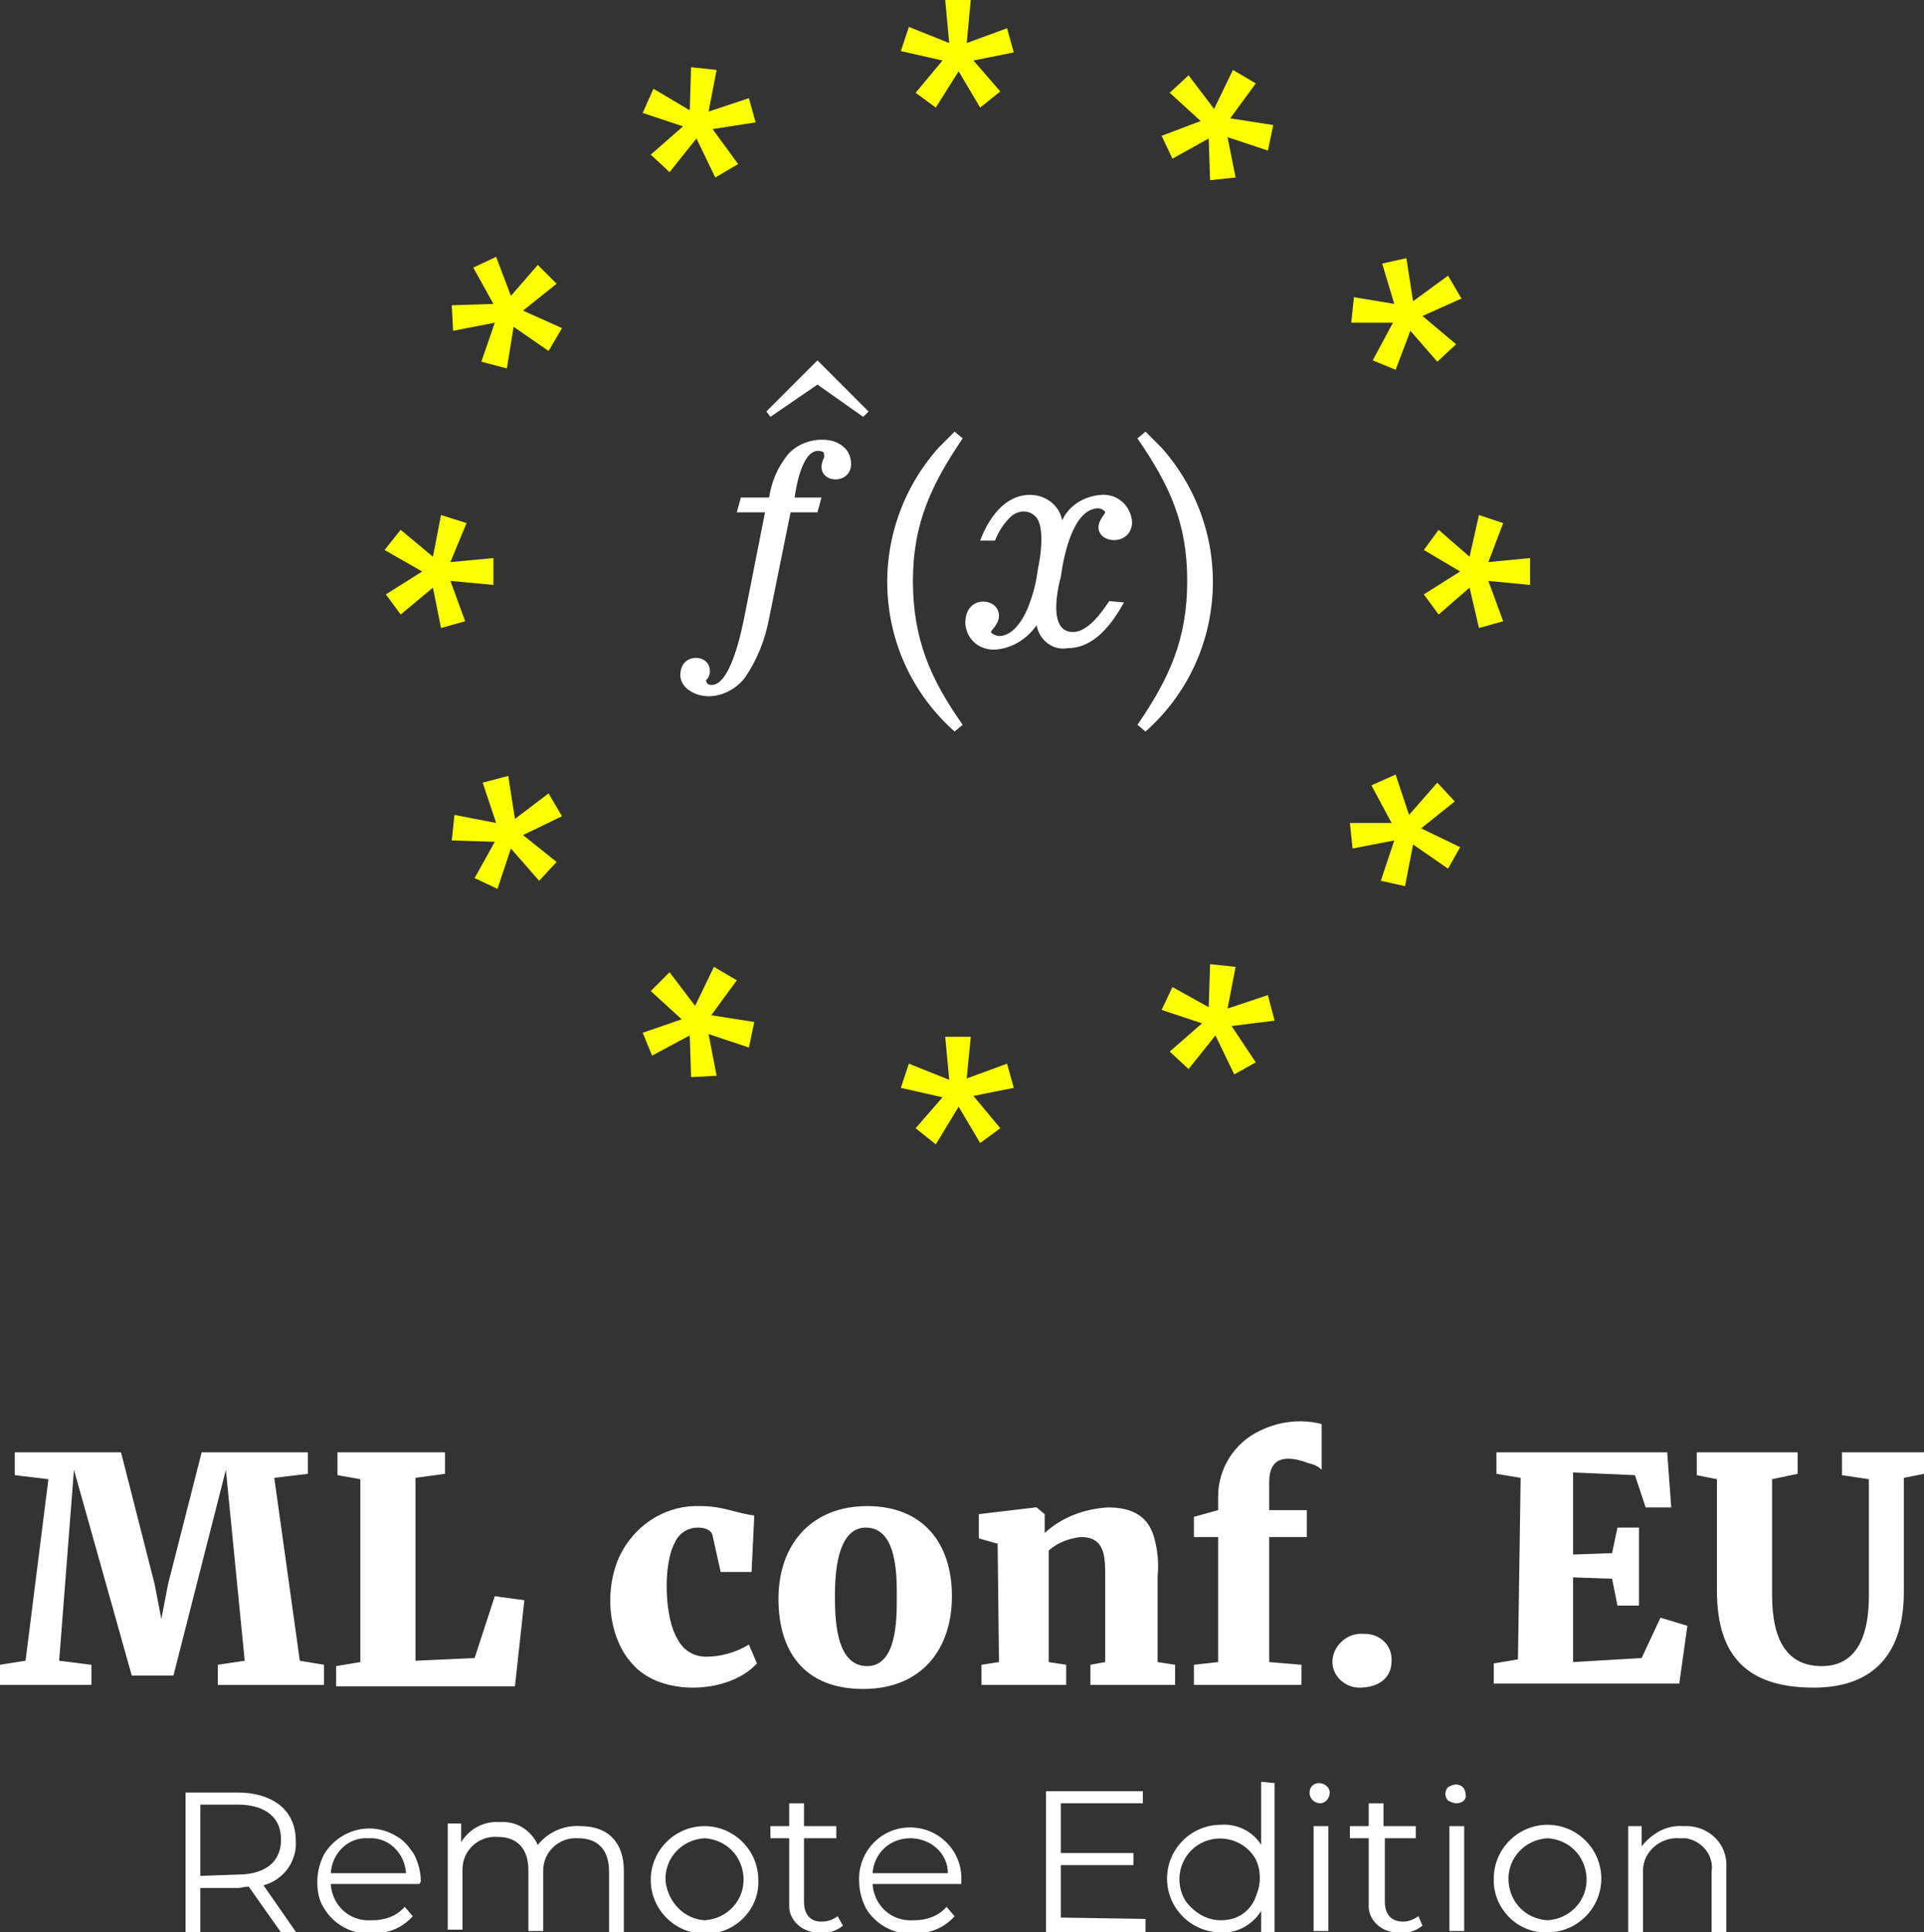 <?xml version="1.0" encoding="utf-8"?>
<!-- Generator: Adobe Illustrator 23.0.5, SVG Export Plug-In . SVG Version: 6.00 Build 0)  -->
<svg version="1.1" id="Layer_1" xmlns="http://www.w3.org/2000/svg" xmlns:xlink="http://www.w3.org/1999/xlink" x="0px" y="0px"
	 viewBox="0 0 143.1 143.7" style="enable-background:new 0 0 143.1 143.7;" xml:space="preserve">
<rect x="0" y="0" width="143.1" height="143.7" fill="#333333" stroke="none"/>
<style type="text/css">
	.st0{fill:#FFFFFF;}
	.st1{fill-rule:evenodd;clip-rule:evenodd;fill:#FFFFFF;}
	.st2{fill-rule:evenodd;clip-rule:evenodd;fill:#FBFF00;}
</style>
<title>MLCRE_logo</title>
<path class="st0" d="M67.9,43.2c0,4.3,1.3,7.3,3.7,10.7L71,54.4c-6.2-5.5-6.7-14.9-1.2-21.1c0.4-0.4,0.8-0.8,1.2-1.2l0.6,0.5
	C69.3,36,67.9,38.9,67.9,43.2L67.9,43.2z"/>
<path class="st0" d="M88.3,43.2c0,4.3-1.3,7.2-3.7,10.7l0.6,0.5c6.2-5.5,6.7-14.9,1.2-21.1c-0.4-0.4-0.8-0.8-1.2-1.2l-0.6,0.5
	C87,36.1,88.3,38.9,88.3,43.2L88.3,43.2z"/>
<polygon class="st1" points="64.2,31 64.6,30.6 60.8,26.8 57,30.6 57.3,31 60.8,28.6 "/>
<polygon class="st2" points="70.3,0 72.2,0 71.9,3.2 74.9,2.1 75.4,3.9 72.4,4.5 74.4,6.8 72.9,8 71.3,5.3 69.6,8 68.1,6.9 
	70.1,4.5 67,3.8 67.6,2 70.6,3.2 "/>
<polygon class="st2" points="91.7,5.2 93.4,6.2 91.5,8.8 94.7,9.3 94.3,11.2 91.3,10.2 91.9,13.2 90,13.4 89.9,10.3 87.2,11.8 
	86.4,10.1 89.3,9 87,6.9 88.4,5.6 90.3,8.1 "/>
<polygon class="st2" points="107.7,20.5 108.7,22.2 105.8,23.5 108.3,25.6 106.9,26.9 104.9,24.6 103.8,27.5 102.1,26.8 103.6,24 
	100.5,24 100.7,22.1 103.7,22.6 102.8,19.6 104.6,19.2 105.1,22.4 "/>
<polygon class="st2" points="113.8,41.5 113.8,43.5 110.7,43.2 111.8,46.2 110,46.7 109.3,43.7 107,45.7 105.9,44.2 108.6,42.5 
	105.9,40.9 107,39.4 109.3,41.4 110,38.3 111.8,38.9 110.7,41.8 "/>
<polygon class="st2" points="108.6,63 107.7,64.6 105.1,62.8 104.5,65.9 102.7,65.5 103.7,62.5 100.6,63.1 100.4,61.2 103.5,61.2 
	102,58.4 103.8,57.6 104.8,60.6 106.9,58.2 108.2,59.6 105.7,61.6 "/>
<polygon class="st2" points="93.4,79 91.8,79.9 90.4,77 88.4,79.5 87,78.2 89.4,76.1 86.4,75.1 87.2,73.4 89.9,74.9 90,71.7 
	91.9,71.9 91.3,75 94.3,74 94.8,75.9 91.6,76.3 "/>
<polygon class="st2" points="70.3,77.1 72.2,77.1 71.9,80.2 74.9,79.1 75.4,80.9 72.4,81.5 74.4,83.9 72.9,85 71.3,82.3 69.6,85.1 
	68.1,83.9 70.1,81.6 67,80.9 67.6,79.1 70.6,80.3 "/>
<polygon class="st2" points="53.1,71.9 54.8,72.9 52.9,75.5 56.1,76 55.7,77.9 52.7,76.9 53.3,80 51.4,80.1 51.3,77 48.5,78.5 
	47.8,76.8 50.7,75.8 48.4,73.7 49.8,72.3 51.7,74.8 "/>
<polygon class="st2" points="40.8,59 41.8,60.7 38.9,62.1 41.4,64.1 40.1,65.5 38,63.1 37,66.1 35.3,65.3 36.8,62.6 33.6,62.5 
	33.8,60.6 36.9,61.2 35.9,58.2 37.8,57.7 38.3,60.9 "/>
<polygon class="st2" points="36.7,41.5 36.7,43.5 33.5,43.2 34.6,46.2 32.8,46.7 32.2,43.7 29.8,45.7 28.7,44.2 31.4,42.5 
	28.6,40.9 29.8,39.4 32.2,41.4 32.8,38.3 34.7,38.9 33.5,41.8 "/>
<polygon class="st2" points="41.8,24.4 40.8,26.1 38.2,24.3 37.7,27.4 35.8,26.9 36.8,24 33.7,24.6 33.6,22.7 36.7,22.6 35.2,19.9 
	36.9,19.1 38,22 40,19.7 41.4,21.1 38.9,23.1 "/>
<polygon class="st2" points="54.9,12.2 53.2,13.2 51.8,10.3 49.8,12.8 48.4,11.5 50.8,9.4 47.8,8.4 48.6,6.6 51.3,8.2 51.4,5 
	53.3,5.2 52.7,8.3 55.7,7.3 56.2,9.1 53,9.6 "/>
<path class="st0" d="M3.6,110l-2.5-0.3V108h7.9l2.5,9.8l0.5,2.6l0.5-2.6l2.5-9.8h7.9v1.6l-2.5,0.3l1.9,13.6l1.8,0.3v1.5h-7.9v-1.5
	l2-0.3l-1.4-14.2l-3.9,15.3H9.8l-4.3-15.3l-1.1,14.2l2.4,0.3v1.5H0v-1.5l1.9-0.3L3.6,110z M26.8,110l-1.7-0.3V108h8v1.6l-2.2,0.3
	v13.6l4.4-0.2l1.5-4.6l2.2,0.3l-0.7,6.4H25v-1.5l1.8-0.3L26.8,110z M46.3,115.3c1.2-2.1,3.4-3.4,5.8-3.3c1.7,0,2.5,0.5,4,0.7
	l-0.2,4.2h-2.3l-0.6-2.7c-0.1-0.5-0.7-0.6-1.1-0.6c-0.7,0-1.4,0.4-1.7,1.1c-0.9,1.6-0.8,5.6,0.2,7.2c0.4,0.8,1.2,1.3,2.1,1.3
	c1.1,0,2.2-0.3,3.2-0.9l0.6,1.4c-2.1,2.3-7.2,2.5-9.3,0C45.1,121.6,44.9,117.8,46.3,115.3L46.3,115.3z M57.9,118.9
	c0-4.1,2.5-6.9,6.6-6.9s6.3,2.7,6.3,6.7s-2.3,6.9-6.6,6.9S57.9,122.9,57.9,118.9z M64.5,123.9c2.2,0,2.2-3.5,2.2-5s0.1-5.3-2.3-5.3
	c-1.5,0-2.3,1.7-2.3,5C62.1,120.2,62.1,123.9,64.5,123.9L64.5,123.9z M74.2,114.8l-1.4-0.4v-1.8l4.2-0.5h0.1l0.6,0.5v0.9v0.5
	c1.3-1.2,3-1.8,4.7-1.9c1.6,0,2.9,0.5,3.4,2.1c0.3,1,0.4,2,0.3,3v6.4l1.3,0.2v1.5h-6.3v-1.5l1.1-0.2v-6.4c0-1.4,0-2.9-1.8-2.9
	c-0.9,0.1-1.7,0.4-2.4,1v8.3l1.3,0.2v1.5H73v-1.5l1.3-0.2L74.2,114.8z M90.6,114.3h-1.8v-1.5l1.8-0.5v-1c0-2.1,1.2-4,3.1-4.9
	c1.4-0.7,3.1-0.9,4.6-0.5v3.4c-0.3-0.3-0.6-0.4-1-0.5c-1.6-0.6-2.9-0.5-2.9,1.4v2.1h2.8v2h-2.8v9.3l2.4,0.2v1.5h-8v-1.5l1.8-0.2
	L90.6,114.3z M101.1,125.5c-1.1,0-2-0.9-2-1.9c0-1.2,1.1-2.2,2.3-2.1c0,0,0.1,0,0.1,0c1.1,0,2,0.8,2,1.9c0,0,0,0.1,0,0.1
	C103.5,124.9,102.4,125.5,101.1,125.5L101.1,125.5z M113.1,109.9l-1.8-0.3V108h12.7l0.3,4.1h-1.9l-0.8-2.4l-4.6-0.2v6.1l2.9-0.1
	l0.4-1.9h1.6v5.8h-1.6l-0.4-2l-2.9-0.1v6.3l5.1-0.3l1.4-3l2,0.6l-0.6,4.3h-13.8v-1.5l1.8-0.3L113.1,109.9z M134.9,125.5
	c-4.9,0-7.2-2.3-7.2-7.2v-8.3l-1.5-0.3V108h7.5v1.6l-1.9,0.4v8.6c0,3.5,1.2,5.3,3.7,5.3c2.9,0,3.5-2.8,3.5-5.2V110l-2-0.3V108h6.1
	v1.6l-1.5,0.3v8.5C141.6,122.8,139.5,125.5,134.9,125.5L134.9,125.5z"/>
<path class="st0" d="M20.9,143.7l-2.4-3.4c-0.3,0-0.6,0.1-0.8,0.1h-2.8v3.3h-1.1v-10.4h3.9c2.3,0,4.3,1.1,4.3,3.6
	c0.1,1.5-0.9,2.9-2.4,3.3l2.5,3.6L20.9,143.7z M17.7,139.4c1.7,0,3.2-0.7,3.2-2.6s-1.5-2.6-3.2-2.6h-2.8v5.3L17.7,139.4z
	 M31.2,140.1h-6.6c0.1,1.6,1.4,2.8,3,2.7c0,0,0.1,0,0.1,0c0.9,0,1.8-0.3,2.4-1l0.6,0.7c-0.8,0.9-1.9,1.3-3,1.3
	c-1.5,0.1-2.9-0.7-3.6-1.9c-0.4-0.6-0.5-1.3-0.5-2c0-0.7,0.2-1.4,0.5-2c1.1-1.8,3.4-2.5,5.3-1.4c0.6,0.3,1,0.8,1.4,1.4
	c0.3,0.6,0.5,1.3,0.5,2L31.2,140.1z M27.4,136.7c-1.5-0.1-2.7,1.1-2.8,2.6c0,0,0,0,0,0h5.6C30.1,137.8,28.9,136.6,27.4,136.7
	L27.4,136.7z M43.2,135.8c2.1,0,3.2,1.3,3.2,3.3v4.6h-1.1v-4.5c0-1.5-0.7-2.5-2.3-2.5c-1.4-0.1-2.6,1-2.6,2.4c0,0.1,0,0.3,0,0.4v4.1
	h-1.1v-4.5c0-1.5-0.7-2.5-2.3-2.5c-1.4-0.1-2.6,1-2.6,2.4c0,0.1,0,0.3,0,0.4v4.1h-1.1v-7.9h1v1.4c0.6-1,1.7-1.6,2.9-1.5
	c1.2-0.1,2.3,0.6,2.8,1.7C40.7,136.3,41.9,135.7,43.2,135.8L43.2,135.8z M52.4,143.8c-2.2,0-4-1.8-4-4s1.8-4,4-4s4,1.8,4,4
	c0.1,2.1-1.6,3.9-3.7,4C52.6,143.8,52.5,143.8,52.4,143.8z M52.4,142.8c1.7-0.1,3-1.5,2.9-3.2c-0.1-1.6-1.3-2.8-2.9-2.9
	c-1.7,0.1-3,1.5-2.9,3.2C49.7,141.5,50.9,142.7,52.4,142.8z M62.7,143.2c-0.5,0.4-1.1,0.6-1.7,0.5c-1.1,0.1-2.2-0.7-2.3-1.8
	c0-0.2,0-0.3,0-0.5v-4.7h-1.4v-0.9h1.4v-1.7h1.1v1.7h2.4v0.9h-2.4v4.7c0,0.9,0.4,1.5,1.3,1.5c0.4,0,0.8-0.1,1.2-0.4L62.7,143.2z
	 M71.5,140.1h-6.6c0.1,1.6,1.4,2.8,3,2.7c0,0,0,0,0.1,0c0.9,0,1.8-0.3,2.4-1l0.6,0.7c-0.8,0.9-1.9,1.3-3,1.3
	c-1.5,0.1-2.9-0.7-3.6-1.9c-0.3-0.6-0.5-1.3-0.5-2c-0.1-2.1,1.5-3.9,3.6-4c2.1-0.1,3.9,1.5,4,3.6c0,0.1,0,0.3,0,0.4L71.5,140.1z
	 M67.7,136.7c-1.5,0-2.7,1.1-2.8,2.6h5.6C70.5,137.8,69.2,136.7,67.7,136.7z M85.2,142.7v1h-7.4v-10.5H85v0.9h-6.1v3.7h5.4v0.9h-5.4
	v3.9L85.2,142.7z M94.8,132.6v11.1h-1v-1.6c-0.6,1-1.8,1.7-3,1.6c-2.2,0-4-1.8-4-4s1.8-4,4-4c1.2-0.1,2.4,0.5,3,1.5v-4.7L94.8,132.6
	z M90.8,142.8c1.1,0,2-0.5,2.5-1.5c0.2-0.5,0.4-1,0.4-1.6c0-0.6-0.1-1.1-0.4-1.6c-0.9-1.4-2.8-1.8-4.2-0.9c-1.4,0.9-1.8,2.8-0.9,4.2
	C88.9,142.3,89.8,142.8,90.8,142.8L90.8,142.8z M97.7,135.8h1.1v7.8h-1.1V135.8z M98.2,134.1c-0.4,0-0.8-0.3-0.8-0.8c0,0,0,0,0,0
	c0-0.4,0.3-0.7,0.7-0.7c0,0,0,0,0,0c0.4,0,0.8,0.3,0.8,0.7c0,0.4-0.3,0.8-0.7,0.8C98.4,134.1,98.3,134.1,98.2,134.1z M105.8,143.2
	c-0.5,0.4-1.1,0.6-1.7,0.5c-1.1,0.1-2.2-0.7-2.3-1.8c0-0.2,0-0.3,0-0.5v-4.7h-1.4v-0.9h1.4v-1.7h1.1v1.7h2.4v0.9H103v4.7
	c0,0.9,0.4,1.5,1.4,1.5c0.4,0,0.8-0.2,1.1-0.4L105.8,143.2z M107.8,135.8h1.1v7.8h-1.1V135.8z M108.3,134.1c-0.2,0-0.4-0.1-0.6-0.2
	c-0.1-0.1-0.2-0.3-0.2-0.5c0-0.2,0.1-0.4,0.2-0.5c0.2-0.1,0.4-0.2,0.6-0.2c0.2,0,0.4,0.1,0.5,0.2c0.1,0.1,0.2,0.3,0.2,0.5
	C109.1,133.8,108.8,134.1,108.3,134.1L108.3,134.1z M115.1,143.7c-2.1,0.1-3.9-1.6-4-3.7c0-0.1,0-0.2,0-0.3c0-2.2,1.8-4,4-4
	s4,1.8,4,4S117.3,143.7,115.1,143.7z M115.1,142.8c1.7-0.1,3-1.5,2.9-3.2c-0.1-1.6-1.3-2.8-2.9-2.9c-1.7,0.1-3,1.5-2.9,3.2
	C112.3,141.5,113.5,142.7,115.1,142.8z M125.2,135.8c1.7-0.1,3.1,1.1,3.2,2.7c0,0.2,0,0.4,0,0.6v4.6h-1.1v-4.5
	c0.2-1.2-0.7-2.3-1.9-2.5c-0.2,0-0.3,0-0.5,0c-1.4-0.1-2.7,1-2.7,2.4c0,0.2,0,0.3,0,0.5v4.1h-1.1v-7.9h1v1.5
	C122.9,136.3,124,135.7,125.2,135.8L125.2,135.8z"/>
<path class="st0" d="M56.9,38.1h-2.1l0.3-1.1h2.1c0.2-1.2,0.6-2.2,1.4-3.2c0.6-0.7,1.6-1.1,2.5-1.1c0.6,0,1.1,0.1,1.6,0.5
	c0.4,0.3,0.6,0.8,0.6,1.3c0,1.5-2.2,1.5-2.2,0.2c0-0.2,0.1-0.5,0.2-0.7c0-0.1,0-0.4-0.1-0.4c-1.5-0.6-2,2.7-2.1,3.4h2l-0.3,1.1h-2
	l-1.6,7.9c-0.3,1.6-0.9,3.1-1.8,4.4c-0.9,1.2-2.8,1.9-4.2,0.9c-0.4-0.3-0.6-0.7-0.6-1.1c0-1.7,2.2-1.6,2.2-0.3
	c0,0.3-0.1,0.5-0.3,0.7c0,0,0.1,0.3,0.2,0.3c1.6,0.5,2.5-4.2,2.7-5.2L56.9,38.1z"/>
<path class="st0" d="M77.1,46.5c-0.7,1-1.8,1.7-3,1.8c-1.2,0.1-2.2-0.7-2.3-1.9c0,0,0,0,0-0.1c0-2.1,2.5-1.9,2.5-0.5
	c0,0.6-0.6,1.1-0.6,1.2s0.4,0.3,0.6,0.3c1.2,0,2-1.6,2.3-2.5c0.3-0.8,0.5-1.7,0.6-2.5c0.2-0.9,0.5-3-0.1-3.8
	c-0.5-0.6-1.3-0.6-1.9-0.1c0,0-0.1,0.1-0.1,0.1c-0.5,0.5-0.8,1-1.1,1.7h-1.1c0.6-1.6,1.8-3.4,3.7-3.4c1.2,0,2.2,0.8,2.4,1.9
	c0.5-1.1,1.6-1.8,2.9-1.9c1.2-0.1,2.2,0.8,2.3,2c0,0,0,0,0,0c0,1.8-2.5,1.7-2.5,0.4c0-0.5,0.5-1,0.5-1.1s-0.3-0.3-0.5-0.3
	c-1.9,0-2.6,3.6-2.8,5.1C78.6,44,78,47,79.8,47c1.1,0,2.1-1.4,2.7-2.3l1.1,0.1c-0.9,1.6-2.2,3.4-4.2,3.4
	C78.3,48.4,77.3,47.6,77.1,46.5C77.2,46.5,77.2,46.5,77.1,46.5L77.1,46.5z"/>
</svg>
